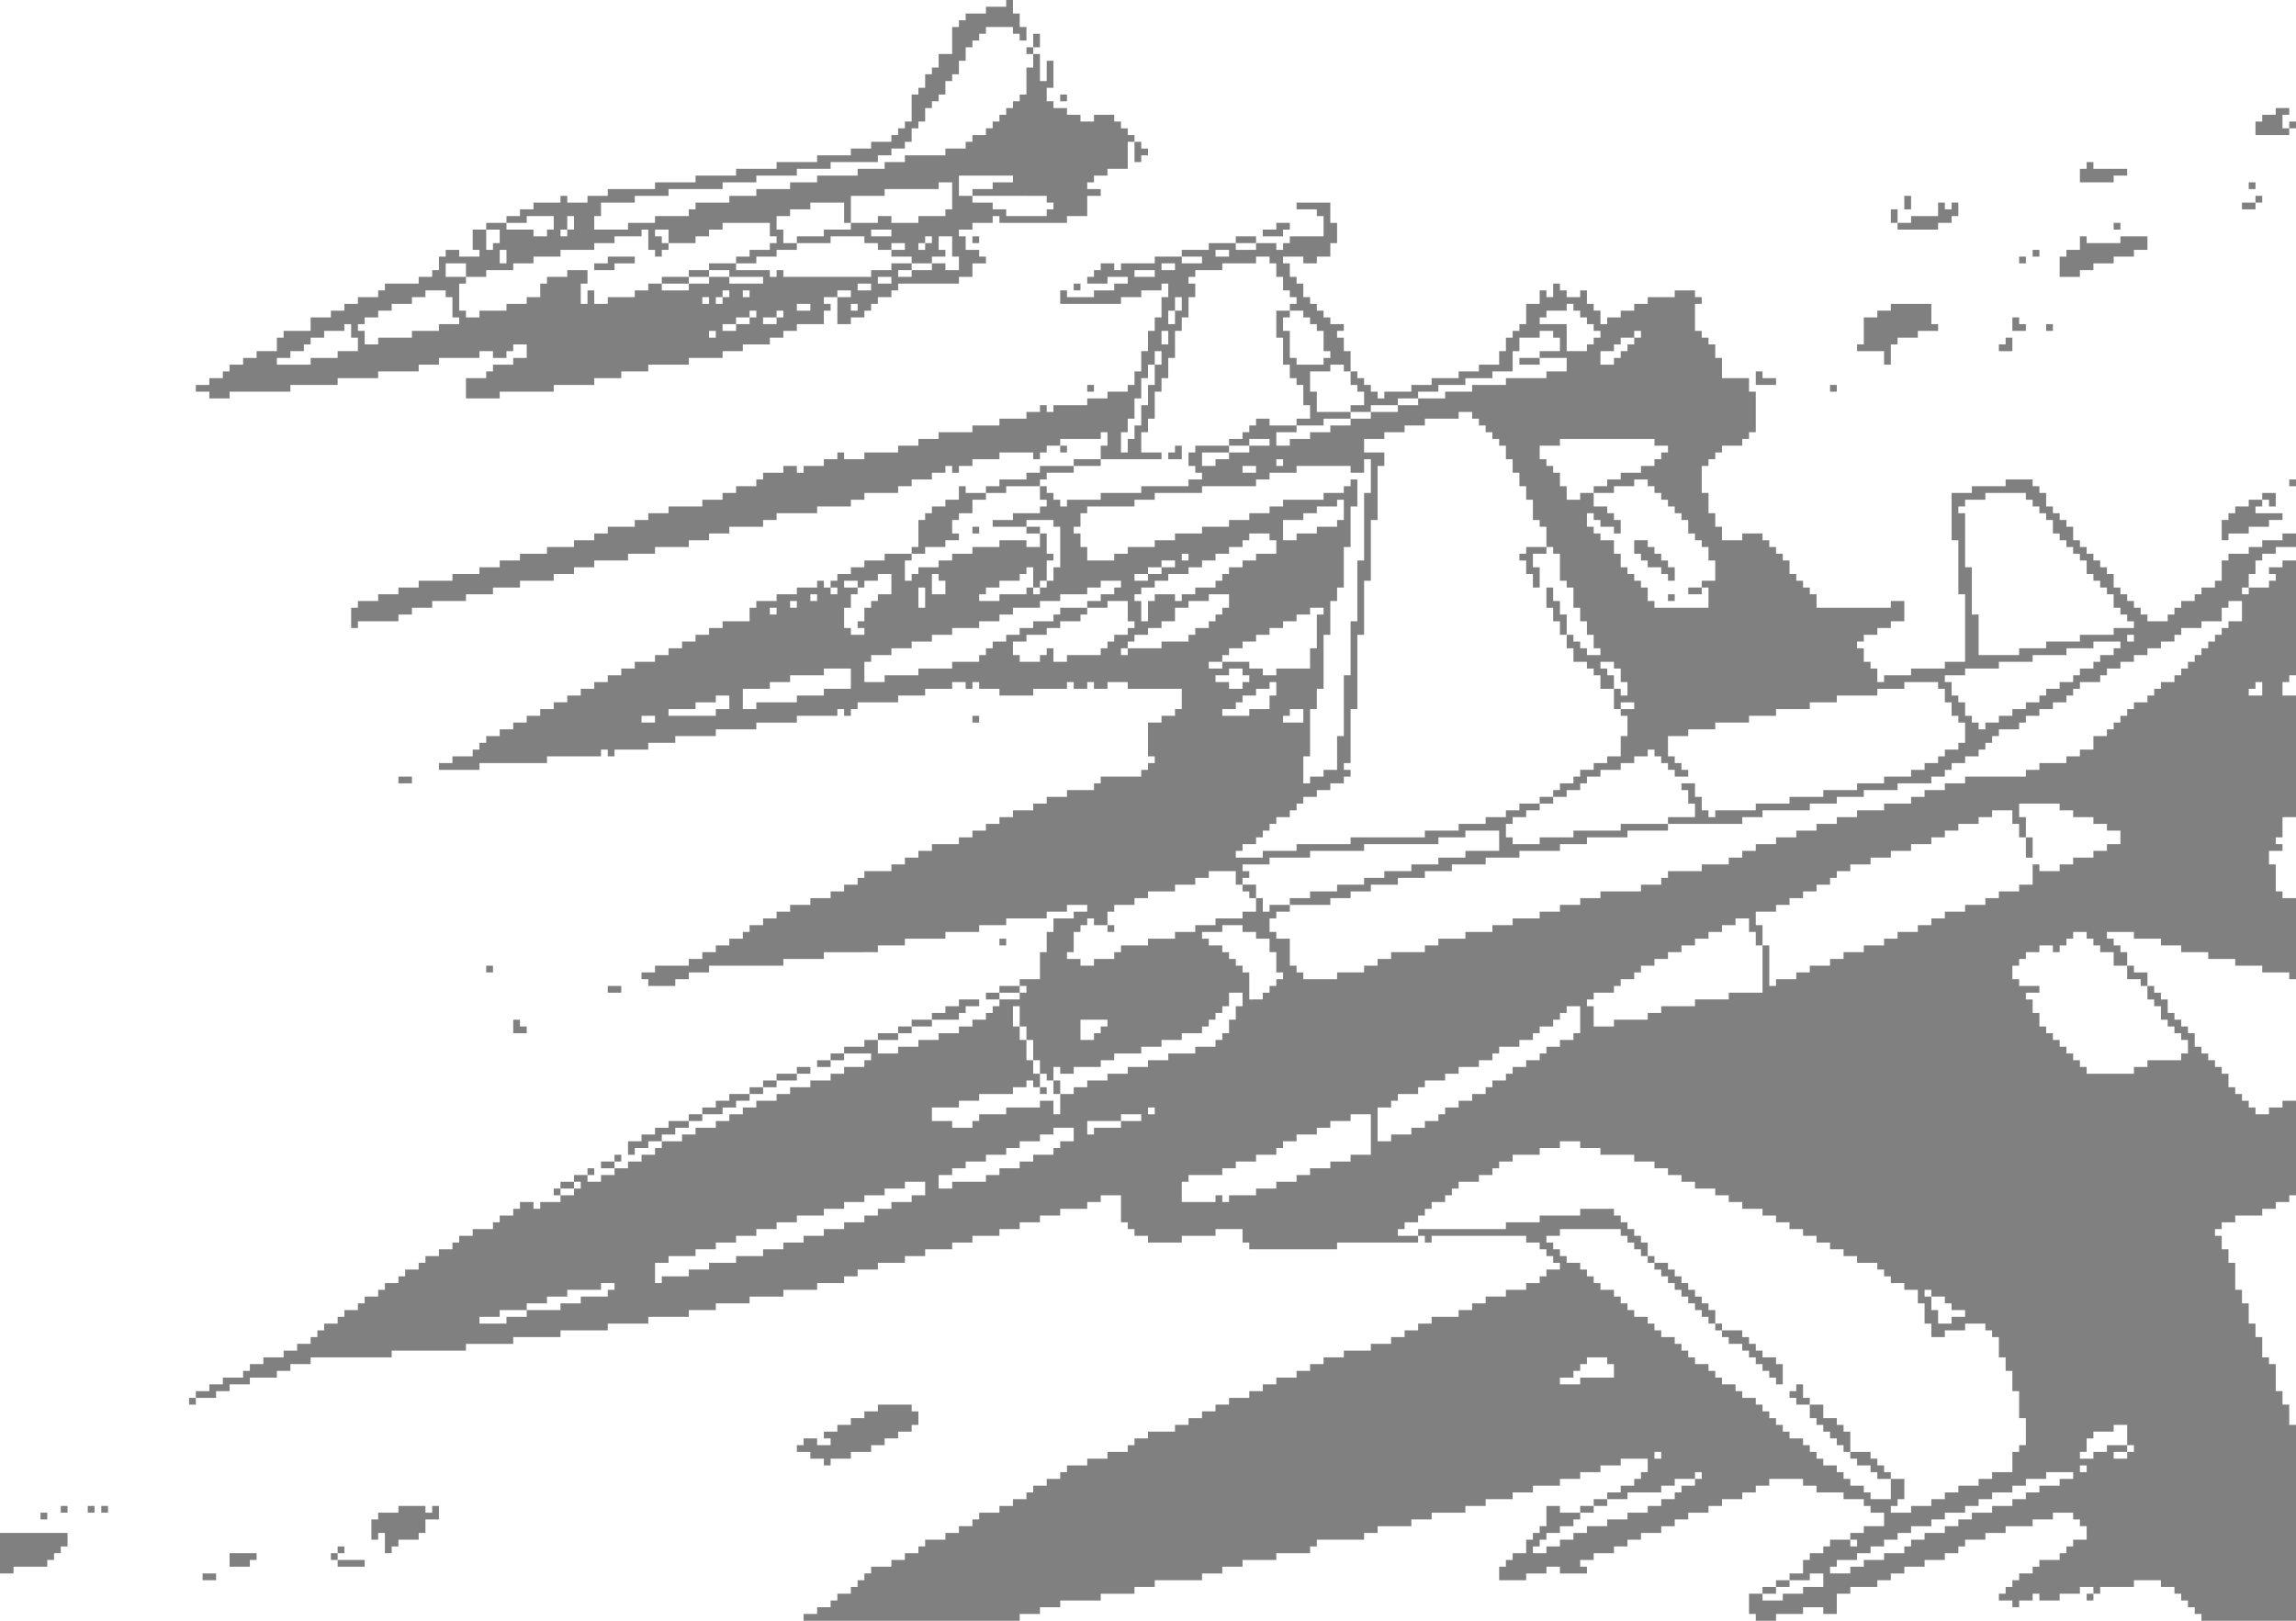<svg id="Layer_1" data-name="Layer 1" xmlns="http://www.w3.org/2000/svg" viewBox="0 0 1088 768"><defs><style>.cls-1{fill:gray;}</style></defs><title>Artboard 11</title><polygon class="cls-1" points="492.8 19.2 492.8 16 489.6 16 489.6 19.2 489.6 22.4 492.8 22.4 492.8 19.2"/><rect class="cls-1" x="486.4" y="22.4" width="3.2" height="3.2"/><rect class="cls-1" x="502.4" y="44.8" width="3.2" height="3.2"/><polygon class="cls-1" points="1081.6 57.6 1081.6 54.4 1084.8 54.4 1084.8 51.2 1081.6 51.2 1078.4 51.2 1078.4 54.4 1075.2 54.4 1072 54.4 1072 57.6 1068.8 57.6 1068.8 60.8 1068.8 64 1072 64 1075.2 64 1078.4 64 1081.6 64 1084.8 64 1084.8 60.8 1081.6 60.8 1081.6 57.6"/><rect class="cls-1" x="1084.8" y="57.6" width="3.2" height="3.2"/><polygon class="cls-1" points="537.6 73.6 537.6 76.8 540.8 76.8 540.8 73.6 544 73.6 544 70.4 540.8 70.4 540.8 67.2 537.6 67.2 537.6 70.4 537.6 73.6"/><polygon class="cls-1" points="992 86.4 995.2 86.4 998.4 86.4 1001.6 86.4 1001.6 83.2 1004.8 83.2 1008 83.2 1008 80 1004.8 80 1001.6 80 998.4 80 995.2 80 992 80 992 76.8 988.8 76.8 988.8 80 985.6 80 985.6 83.2 985.6 86.4 988.8 86.4 992 86.4"/><rect class="cls-1" x="1065.6" y="86.4" width="3.2" height="3.2"/><rect class="cls-1" x="1068.8" y="92.8" width="3.2" height="3.2"/><polygon class="cls-1" points="905.6 96 905.6 92.8 902.4 92.8 902.4 96 902.4 99.2 905.6 99.2 905.6 96"/><polygon class="cls-1" points="1068.8 99.2 1068.8 96 1065.6 96 1062.4 96 1062.4 99.2 1065.6 99.2 1068.8 99.2"/><polygon class="cls-1" points="899.2 102.4 899.2 99.2 896 99.2 896 102.4 896 105.6 899.2 105.6 899.2 102.4"/><polygon class="cls-1" points="902.4 108.8 905.6 108.8 908.8 108.8 912 108.8 915.2 108.8 918.4 108.8 918.4 105.6 921.6 105.6 924.8 105.6 924.8 102.4 928 102.4 928 99.2 928 96 924.8 96 924.8 99.2 921.6 99.2 921.6 96 918.4 96 918.4 99.2 918.4 102.4 915.2 102.4 912 102.4 908.8 102.4 905.6 102.4 905.6 105.6 902.4 105.6 899.2 105.6 899.2 108.8 902.4 108.8"/><rect class="cls-1" x="1001.6" y="105.6" width="3.2" height="3.2"/><polygon class="cls-1" points="604.8 112 608 112 608 108.8 611.2 108.8 611.2 105.6 608 105.6 604.8 105.6 604.8 108.8 601.6 108.8 598.4 108.8 598.4 112 601.6 112 604.8 112"/><rect class="cls-1" x="460.8" y="112" width="3.2" height="3.2"/><polygon class="cls-1" points="592 115.2 595.2 115.2 595.2 112 592 112 588.8 112 585.6 112 585.6 115.2 588.8 115.2 592 115.2"/><rect class="cls-1" x="963.2" y="118.4" width="3.2" height="3.2"/><rect class="cls-1" x="956.8" y="121.6" width="3.2" height="3.2"/><polygon class="cls-1" points="288 128 291.2 128 291.2 124.8 294.4 124.8 297.6 124.8 300.8 124.8 300.8 121.6 297.6 121.6 294.4 121.6 291.2 121.6 288 121.6 288 124.8 284.8 124.8 281.6 124.8 281.6 128 284.8 128 288 128"/><polygon class="cls-1" points="329.6 128 326.4 128 326.4 131.2 329.6 131.2 332.8 131.2 336 131.2 336 128 332.8 128 329.6 128"/><polygon class="cls-1" points="982.4 131.2 985.6 131.2 985.6 128 988.8 128 992 128 992 124.8 995.2 124.8 998.4 124.8 1001.6 124.8 1001.6 121.6 1004.8 121.6 1008 121.6 1011.2 121.6 1011.2 118.4 1014.4 118.4 1017.6 118.4 1017.6 115.2 1017.6 112 1014.4 112 1011.2 112 1008 112 1004.8 112 1004.8 115.2 1001.6 115.2 998.4 115.2 995.2 115.2 992 115.2 988.8 115.2 988.8 112 985.6 112 985.6 115.2 985.6 118.4 982.4 118.4 979.2 118.4 979.2 121.6 976 121.6 976 124.8 976 128 976 131.2 979.2 131.2 982.4 131.2"/><polygon class="cls-1" points="323.2 131.2 320 131.2 316.8 131.2 313.6 131.2 313.6 134.4 316.8 134.4 320 134.4 323.2 134.4 326.4 134.4 326.4 131.2 323.2 131.2"/><rect class="cls-1" x="508.8" y="134.4" width="3.2" height="3.2"/><polygon class="cls-1" points="960 156.8 960 153.6 956.8 153.6 956.8 150.4 953.6 150.4 953.6 153.6 953.6 156.8 956.8 156.8 960 156.8"/><rect class="cls-1" x="969.6" y="153.6" width="3.2" height="3.2"/><polygon class="cls-1" points="886.4 166.4 889.6 166.4 892.8 166.4 892.8 169.6 892.8 172.8 896 172.8 896 169.6 896 166.4 896 163.2 899.2 163.2 899.2 160 902.4 160 905.6 160 908.8 160 908.8 156.8 912 156.8 915.2 156.8 918.4 156.8 918.4 153.6 915.2 153.6 915.2 150.4 915.2 147.2 915.2 144 912 144 908.8 144 905.6 144 902.4 144 899.2 144 896 144 896 147.2 892.8 147.2 889.6 147.2 889.6 150.4 886.4 150.4 883.2 150.4 883.2 153.6 883.2 156.8 883.2 160 883.2 163.2 880 163.2 880 166.4 883.2 166.4 886.4 166.4"/><polygon class="cls-1" points="953.6 166.4 953.6 163.2 953.6 160 950.4 160 950.4 163.2 947.2 163.2 947.2 166.4 950.4 166.4 953.6 166.4"/><polygon class="cls-1" points="723.2 169.6 720 169.6 720 172.8 723.2 172.8 726.4 172.8 729.6 172.8 729.6 169.6 726.4 169.6 723.2 169.6"/><polygon class="cls-1" points="838.4 182.4 841.6 182.4 841.6 179.2 838.4 179.2 835.2 179.2 835.2 176 832 176 832 179.2 832 182.4 835.2 182.4 838.4 182.4"/><path class="cls-1" d="M99.2,185.6v3.2h9.6v-3.2h28.8v-3.2H160v-3.2h19.2V176h19.2v-3.2H208v-3.2h19.2v-3.2h6.4v3.2H240v-3.2h3.2v-3.2h6.4v6.4h-6.4v3.2h-9.6V176h-3.2v3.2h-9.6v9.6h16v-3.2h25.6v-3.2h19.2v-3.2h12.8V176h12.8v-3.2h19.2v-3.2h16v-3.2H352v-3.2h12.8V160h6.4v-3.2h6.4v-3.2h12.8v-6.4h3.2V144h-3.2v-3.2h6.4v-3.2h6.4v3.2h-6.4v12.8h6.4v-3.2h6.4v-3.2h3.2V144H416v-3.2h6.4v-3.2h3.2v-3.2h28.8v-3.2h6.4v-6.4h6.4v-3.2H464v-3.2h-6.4V112h-3.2v-3.2h6.4v-3.2h9.6v-3.2h3.2v3.2h32v-3.2h9.6V92.8h6.4V89.6h-6.4V86.4h3.2V83.2h6.4V80h9.6V67.2h3.2V64h-3.2V60.8h-3.2V57.6H528V54.4h-9.6v3.2H512V54.4h-6.4V51.2h-6.4V48H496V41.6h3.2V28.8H496v9.6h-3.2V25.6h-3.2V32h-3.2V44.8h-3.2V48H480v3.2h-3.2v3.2h-3.2v3.2h-3.2v3.2h-3.2V64h-6.4v3.2h-3.2v3.2H448v3.2H428.8v3.2h-9.6V80H406.4v3.2H387.2v3.2H374.4v3.2h-16v3.2H345.6V96h-16v3.2h-3.2v3.2h-16v3.2H297.6v3.2h-16v-6.4h3.2V96h16V92.8h16V89.6h25.6V86.4h16V83.2h19.2V80h16V76.8H416V73.6h6.4V70.4h6.4V67.2H432V60.8h3.2V57.6h3.2V51.2h3.2V48h3.2V44.8H448V38.4h3.2V35.2h3.2V28.8h3.2V22.4h3.2V19.2H464V16h3.2V12.8H480V16h3.2v3.2h3.2V12.8h-3.2V6.4H480V0h-3.2V3.2h-9.6V6.4h-9.6V9.6h-3.2v3.2h-3.2V25.6h-6.4V32h-3.2v3.2h-3.2v6.4h-3.2v3.2H432V57.6h-3.2v3.2h-3.2V64h-3.2v3.2h-9.6v3.2h-9.6v3.2h-16v3.2H368V80H348.8v3.2H329.6v3.2H310.4v3.2H288v3.2h-9.6V96h-9.6V92.8h-3.2V96H252.8v3.2h-6.4v3.2H240v3.2h9.6v-3.2h12.8v6.4h-3.2V112h-6.4v-3.2H240v-3.2h-9.6v3.2h6.4v6.4h-3.2v3.2h-3.2v-9.6H224v9.6h3.2v3.2h-9.6v-3.2h-6.4v3.2H208V128h-3.2v3.2h-6.4v3.2h-16v3.2h-3.2v3.2h-9.6V144h-6.4v3.2h-6.4v3.2h-9.6v6.4H134.4V160h-3.2v6.4h-9.6v3.2h-6.4v3.2h-6.4V176h-3.2v3.2H99.2v3.2H92.8v3.2h6.4ZM172.8,160v-3.2h-3.2v-3.2h3.2v-3.2h6.4v-3.2h6.4V144h9.6v-3.2h6.4v-3.2h9.6v3.2h3.2v9.6h3.2v3.2H208v3.2H195.2V160h-16v3.2h-6.4ZM384,147.2h-6.4V144H384Zm-16,6.4h-6.4v-3.2H368v-3.2h3.2v3.2H368Zm-35.2-12.8H336V144h-3.2ZM336,160v-3.2h3.2V160Zm9.6-3.2h-3.2v-3.2h6.4v-3.2h6.4v-3.2h3.2v3.2h-3.2v3.2h-6.4v3.2Zm9.6-16H352v-3.2h3.2Zm-9.6,0h-3.2V144h-3.2v-3.2h3.2v-3.2h3.2Zm60.8-6.4h6.4v3.2h-6.4Zm-3.2,12.8V144h3.2v3.2Zm16-12.8H416v-3.2h6.4v3.2Zm22.4-19.2h-3.2v3.2h-3.2v-3.2h3.2V112h3.2ZM416,112h-3.2v-3.2h9.6V112H416Zm76.8-9.6h-16V99.2h-6.4V96h-9.6V92.8h-6.4V83.2H480v3.2h-9.6v3.2h-9.6v3.2H496V96h3.2v3.2H496v3.2Zm-224,6.4v-6.4H272v6.4h-3.2V112h-3.2v-3.2ZM240,118.4v6.4h-3.2v-6.4Zm-28.8,6.4h9.6v6.4h9.6V128h12.8v-3.2h9.6v-3.2h12.8v-3.2h16v-3.2h9.6V112H304v-3.2h3.2v9.6h3.2v3.2h3.2v-3.2h3.2v-3.2h-3.2V112h-3.2v-3.2h6.4v6.4h12.8V112H336v-3.2h6.4v-3.2h22.4V112H368v3.2h-3.2v3.2h-9.6v3.2h-6.4v3.2h9.6v-3.2H368v-3.2h9.6v-3.2h-6.4v-6.4H368v-6.4h6.4V99.2H384V96h16v9.6h3.2V92.8h16V89.6h25.6V86.4h6.4V99.2H448v3.2H435.2v3.2H422.4v-3.2H416v3.2H403.2v3.2H390.4V112H377.6v3.2h16V112h16v3.2H416v3.2h6.4v-3.2h6.4v3.2h-6.4v3.2H432v3.2h9.6v-3.2H448v-3.2h-3.2V112h6.4v9.6h3.2V128H448v-3.2h-6.4V128H432v3.2h-6.4V128H432v-3.2h-9.6V128h-9.6v3.2H371.2V128H368v3.2h-3.2V128h-16v-3.2H336V128h9.6v3.2h16v3.2h-16v-3.2H336v3.2h-9.6v3.2H313.6v-3.2h-6.4v3.2h-6.4v3.2H288V144h-6.4v-6.4h-3.2V144h-3.2v-9.6h3.2V128h-9.6v3.2h-9.6v3.2H256v6.4h-6.4V144H240v3.2H227.2v3.2h-6.4v-3.2h-3.2V134.4h3.2v-3.2h-9.6v-6.4Zm-76.8,44.8h3.2v-3.2H144v-3.2h3.2V160h6.4v-3.2h9.6v-3.2h3.2V160h3.2v6.4H160v3.2H147.2v3.2h-16v-3.2Z"/><rect class="cls-1" x="515.2" y="182.4" width="3.2" height="3.2"/><rect class="cls-1" x="867.2" y="182.4" width="3.2" height="3.2"/><rect class="cls-1" x="502.4" y="211.2" width="3.2" height="3.2"/><path class="cls-1" d="M528,217.6h22.4v-3.2h-9.6v-9.6H544v-6.4h3.2V185.6h3.2v-6.4h3.2v-9.6h3.2V156.8H560v-6.4h3.2v-9.6h3.2v-6.4h-3.2v-3.2h3.2V128h12.8v-3.2h16v-3.2h6.4v3.2h3.2v6.4H608v6.4h3.2v3.2h3.2V144h-3.2v3.2h6.4v3.2h3.2v3.2H624v3.2h3.2v9.6h3.2v3.2h-3.2v3.2H614.4v-3.2h-3.2V156.8H608v-6.4h3.2v-3.2h-6.4V160H608v12.8h3.2v6.4h3.2v3.2h3.2V192h3.2v6.4h-6.4v3.2h12.8v-3.2H640v-3.2H624v-9.6h-3.2V176h9.6v-3.2h6.4V176H640v-9.6h-3.2V160h-3.2v-3.2h3.2v-3.2h-6.4v-3.2h-3.2v-3.2H624V144h-3.2v-3.2h-3.2v-6.4h-3.2v-3.2h-3.2v-6.4H608v-3.2h9.6v3.2H624v-3.2h6.4v-6.4h3.2v-9.6h-3.2V96h-16v3.2H624v3.2h3.2V112h-16v3.2H608v3.2h-3.2v-3.2h-9.6v3.2h-9.6v-3.2H572.8v3.2H560v3.2h9.6v3.2H560v-3.2H547.2v3.2h-16V128H528v-3.2h-6.4V128h-3.2v3.2h-3.2v3.2h9.6v-3.2h9.6v3.2H528v3.2h-9.6v3.2H505.6v-3.2h-3.2V144h28.8v-3.2h9.6v-3.2h9.6v-3.2h3.2v6.4h-3.2v9.6h-3.2v6.4H544v9.6h-3.2V176h-3.2v6.4h-3.2v3.2h-9.6v3.2h-9.6V192h-16v3.2H496V192h-3.2v3.2h-6.4v3.2H473.6v3.2H460.8v3.2h-16V208h-9.6v3.2h-9.6v3.2h-16v3.2H400v-3.2h-3.2v3.2h-6.4v3.2h-9.6V224h-3.2v-3.2h-6.4V224h-9.6v3.2h-3.2v3.2h-9.6v3.2h-6.4v3.2h-9.6V240h-16v3.2h-9.6v3.2h-6.4v3.2H288v3.2h-6.4V256H272v3.2H259.2v3.2H246.4v3.2h-9.6v3.2h-9.6V272H214.4v3.2h-16v3.2h-9.6v3.2h-9.6v3.2h-9.6V288h-3.2v9.6h3.2v-3.2h19.2v-3.2h6.4V288h9.6v-3.2h16v-3.2h12.8v-3.2h12.8v-3.2h16V272H272v-3.2h9.6v-3.2h16v-3.2h12.8v-3.2h16V256H336v-3.2h9.6v-3.2h16v-3.2H368v-3.2h19.2V240h16v-3.2h6.4v-3.2h16v-3.2H432v-3.2h9.6V224H448v-3.2h3.2V224h3.2v-3.2h6.4v-3.2h12.8v-3.2h16v3.2h3.2v-3.2H496v-3.2h6.4V208h19.2v-3.2h3.2v6.4h-3.2v6.4H528Zm51.2-99.2h3.2v3.2H576v-3.2Zm-25.6,6.4h3.2V128h-6.4v-3.2Zm-16,3.2h9.6v3.2h-9.6Zm16,19.2h3.2v-6.4H560v6.4h-3.2v6.4h-3.2v-6.4Zm0,9.6v6.4h-3.2v-6.4Zm-12.8,22.4H544v-6.4h3.2v-6.4h3.2v6.4h-3.2v9.6H544V192h-3.2v9.6h-3.2V208h-3.2v6.4h-3.2v-9.6h3.2v-6.4h3.2v-9.6h3.2v-9.6Z"/><polygon class="cls-1" points="560 217.6 560 214.4 560 211.2 556.8 211.2 556.8 214.4 553.6 214.4 553.6 217.6 556.8 217.6 560 217.6"/><polygon class="cls-1" points="515.2 220.8 518.4 220.8 521.6 220.8 521.6 217.6 518.4 217.6 515.2 217.6 512 217.6 508.8 217.6 508.8 220.8 512 220.8 515.2 220.8"/><rect class="cls-1" x="1084.8" y="227.2" width="3.2" height="3.2"/><polygon class="cls-1" points="473.6 233.6 476.8 233.6 476.8 230.4 480 230.4 483.2 230.4 486.4 230.4 489.6 230.4 492.8 230.4 492.8 227.2 496 227.2 496 224 499.2 224 502.4 224 505.6 224 508.8 224 508.8 220.8 505.6 220.8 502.4 220.8 499.2 220.8 496 220.8 492.8 220.8 492.8 224 489.6 224 486.4 224 486.4 227.2 483.2 227.2 480 227.2 476.8 227.2 473.6 227.2 473.6 230.4 470.4 230.4 467.2 230.4 467.2 233.6 470.4 233.6 473.6 233.6"/><polygon class="cls-1" points="1075.2 240 1078.4 240 1078.4 236.8 1078.4 233.6 1075.2 233.6 1072 233.6 1072 236.8 1075.2 236.8 1075.2 240"/><rect class="cls-1" x="460.8" y="249.6" width="3.2" height="3.2"/><polygon class="cls-1" points="489.6 252.8 492.8 252.8 492.8 249.6 489.6 249.6 486.4 249.6 486.4 252.8 489.6 252.8"/><polygon class="cls-1" points="1056 252.8 1059.2 252.8 1062.4 252.8 1065.6 252.8 1065.6 249.6 1068.8 249.6 1072 249.6 1075.2 249.6 1075.2 246.4 1078.4 246.4 1081.6 246.4 1081.6 243.2 1078.4 243.2 1075.2 243.2 1072 243.2 1068.8 243.2 1068.8 240 1072 240 1072 236.8 1068.8 236.8 1065.6 236.8 1065.6 240 1062.4 240 1059.2 240 1059.2 243.2 1056 243.2 1056 246.4 1052.8 246.4 1052.8 249.6 1052.8 252.8 1052.8 256 1056 256 1056 252.8"/><path class="cls-1" d="M1081.6,252.8V256H1072v3.2h-6.4v3.2H1056v3.2h-3.2v9.6h-3.2v3.2h-6.4v3.2H1040v3.2h-6.4V288h-3.2v3.2h-3.2v3.2h-9.6v-3.2h-3.2V288h-3.2v-3.2H1008v-3.2h-3.2v-3.2h-3.2V272h-3.2v-3.2h-3.2v-3.2H992v-3.2h-3.2v-3.2h-3.2V256h-3.2v-6.4h-3.2v-3.2H976v-3.2h-3.2V240h-3.2v-6.4h-3.2v-3.2h-3.2v-3.2H950.4v3.2h-16v3.2h-9.6V256H928v25.6h3.2v32h-9.6v3.2h-16V320H892.8v3.2h-3.2v-6.4h-3.2v-3.2h-3.2v-6.4H880V304h3.2v-3.2h6.4v-3.2H896v-3.2h6.4v-9.6H896V288H860.8v-6.4h-3.2v-3.2h-3.2v-3.2h-3.2V272H848v-6.4h-3.2v-3.2h-3.2v-3.2h-3.2V256h-3.2v-3.2h-9.6V256H816v-6.4h-3.2v-6.4h-3.2v-9.6h-3.2V220.8h3.2v-3.2h3.2v-3.2H816v-3.2h9.6V208h3.2v-3.2H832V185.6h-3.2v-6.4H816v-9.6h-3.2v-6.4h-3.2V160h-3.2v-3.2h-3.2V144h3.2v-3.2h-3.2v-3.2h-9.6v3.2H780.8V144h-6.4v3.2H768v3.2h-6.4v3.2h-3.2v-6.4h-3.2V144H752v-6.4h-3.2v3.2h-6.4v-3.2h-3.2v-3.2H736v6.4h-3.2v-3.2h-3.2V144h-6.4v9.6H720v3.2h-3.2V160h-3.2v6.4h-3.2v6.4h-9.6V176h-9.6v3.2H678.4v3.2h-9.6v3.2H656v3.2h-3.2v-3.2h-3.2v-3.2h-3.2v-3.2h-3.2V176H640v6.4h3.2v3.2h3.2V192H640v3.2h9.6V192h12.8v-3.2H672v-3.2h9.6v-3.2h12.8v-3.2h12.8V176h9.6v-9.6H720V160h9.6v-3.2H736V160h3.2v6.4h-9.6v3.2h12.8V176h-9.6v3.2H713.6v3.2h-16v3.2H684.8v3.2H672V192h-9.6v3.2H649.6v3.2H640v3.2h-9.6v3.2h-9.6V208h-9.6v3.2h-6.4v-6.4h9.6v-3.2H601.6v-3.2h-6.4v3.2H592v3.2h-3.2V208h-6.4v3.2H592V208h9.6v3.2H592v3.2h-9.6v3.2H576v3.2h-6.4v-6.4h12.8v-3.2h-16v3.2h-3.2v6.4h3.2V224h3.2v3.2h-6.4v3.2H540.8v3.2H521.6v3.2h-16V240h-3.2v-3.2h-3.2v-3.2H496v-3.2h-3.2v6.4H496V240h-3.2v3.2H480v3.2h-9.6v3.2h16v-3.2h12.8v3.2h3.2v19.2h-3.2v6.4H496v3.2h-3.2v3.2h-3.2v-3.2h-3.2v3.2H473.6v3.2H464v-3.2h3.2v-3.2h6.4v-3.2h9.6V272h3.2v-3.2h3.2v9.6h3.2v-3.2H496v-9.6h3.2v-3.2H496v-9.6h-3.2v6.4h-6.4V256H473.6v3.2H460.8v3.2h-9.6v3.2h-6.4v3.2h-9.6V272H432v3.2h-3.2v-9.6H432v-3.2H419.2v3.2h-9.6v3.2h-6.4V272h-6.4v3.2h-3.2v3.2h3.2v3.2h-3.2v-3.2h-3.2v-3.2h-3.2v3.2h-9.6v3.2H368v3.2h-9.6V288h-3.2v6.4H342.4v3.2H336v3.2h-6.4V304h-6.4v3.2h-6.4v3.2h-6.4v3.2h-9.6v3.2h-6.4V320H288v3.2h-6.4v3.2h-6.4v3.2h-6.4v3.2h-6.4V336H256v3.2h-6.4v3.2h-6.4v3.2h-6.4v3.2h-6.4V352h-3.2v3.2H224v3.2h-9.6v3.2H208v3.2h19.2v-3.2h32v-3.2h25.6v-3.2H288v3.2h3.2v-3.2h16V352H320v-3.2h19.2v-3.2h19.2v-3.2h19.2v-3.2h19.2V336H400v3.2h3.2V336h3.2v-3.2h19.2v-3.2h12.8v-3.2h12.8v-3.2h6.4v3.2h3.2v-3.2H464v3.2h9.6v3.2h16v-3.2h16v-3.2h3.2v3.2h6.4v-3.2h3.2v3.2h6.4v-3.2h9.6v3.2H560V336h-3.2v3.2h-6.4v3.2H544v16h3.2v3.2H544v3.2h-3.2V368H521.6v3.2h-3.2v3.2H505.6v3.2H496v3.2h-6.4V384H480v3.2h-6.4v3.2h-6.4v3.2h-6.4v3.2h-6.4V400H441.6v3.2h-6.4v3.2h-6.4v3.2h-6.4v3.2H409.6V416h-3.2v3.2H400v3.2h-6.4v3.2H384v3.2h-9.6V432H368v3.2h-6.4v3.2h-6.4v3.2H352v3.2h-6.4V448h-6.4v3.2h-6.4v3.2h-6.4v3.2h-16v3.2H304V464h3.2v3.2H320V464h6.4v-3.2H336v-3.2h35.2v-3.2h19.2v-3.2H416V448h12.8v-3.2H448v-3.2h16v-3.2h12.8v-3.2H496V432h9.6v-3.2h9.6V432h-6.4v3.2h-9.6v6.4H496v9.6h-3.2V464h-9.6v3.2h3.2v3.2h-3.2v3.2h-9.6v3.2h-3.2V480h-3.2v3.2h-6.4v3.2h-6.4v3.2h-9.6v3.2h-9.6V496h-9.6v3.2H416v-6.4h-6.4V496H400v3.2h12.8v3.2h-3.2v3.2H400v3.2h-6.4V512H384v3.2h-9.6v3.2H368v3.2h-9.6v3.2H352V528h-6.4v3.2h-6.4v3.2h-9.6v3.2h-6.4v3.2h-9.6V544h-3.2v3.2H304v3.2h-6.4v3.2h-6.4v3.2h-6.4V560h-6.4v-3.2H272V560h3.2v3.2H272v3.2h-6.4v3.2H256v3.2h-3.2v-3.2h-6.4v3.2h-3.2V576h-6.4v3.2h-3.2v3.2H224v3.2h-6.4v3.2h-3.2V592H208v3.2h-6.4v3.2h-3.2v3.2H192v3.2h-3.2V608h-6.4v3.2h-3.2v3.2h-6.4v3.2h-3.2v3.2h-6.4V624H160v3.2h-6.4v3.2h-3.2v3.2h-3.2v3.2h-6.4V640h-6.4v3.2h-9.6v3.2h-6.4v3.2h-3.2v3.2h-9.6V656H99.2v3.2H92.8v3.2h9.6v-3.2h6.4V656h9.6v-3.2h12.8v-3.2h6.4v-3.2h9.6v-3.2h38.4V640h35.2v-3.2h22.4v-3.2h22.4v-3.2H288v-3.2h19.2V624h19.2v-3.2h12.8v-3.2h16v-3.2h16v-3.2h16V608H400v-3.2h6.4v-3.2H416v-3.2h12.8v-3.2h9.6V592h12.8v-3.2h9.6v-3.2h12.8v-3.2h9.6v-3.2h9.6V576h9.6v-3.2h12.8v-3.2h6.4v-3.2h9.6v12.8h3.2v3.2h3.2v3.2H544v3.2h16v-3.2h16v-3.2h12.8v6.4H592V592h41.6v-3.2H672v-3.2h-9.6v-3.2h3.2v-3.2H672V576h3.2v-3.2h3.2v-3.2h6.4v-3.2H688v-3.2h3.2V560h9.6v-3.2h6.4v-3.2h3.2v-3.2h6.4v-3.2h12.8V544h9.6v-3.2h9.6V544h9.6v3.2h16v3.2H784v3.2h6.4v3.2h6.4V560h6.4v3.2h9.6v3.2h6.4v3.2h6.4v3.2h9.6V576h6.4v3.2H848v3.2h6.4v3.2h6.4v3.2h6.4V592h6.4v3.2H880v3.2h9.6v3.2h3.2v3.2H896V608h6.4v3.2h6.4v6.4H912v9.6h3.2v6.4h6.4v-3.2h9.6v-3.2h9.6v3.2H944v3.2h3.2v9.6h3.2v6.4h3.2v9.6h3.2V672H960v12.8h-3.2V688h-3.2v9.6H944v3.2h-6.4V704H928v3.2h-6.4v3.2h-6.4v3.2h-9.6v3.2H896v-3.2h3.2v-3.2h3.2v-9.6H896v9.6h-9.6v-3.2h-3.2V704h-6.4v-3.2h-3.2v-3.2h-3.2v-3.2H864v-3.2h-3.2V688h-3.2v-3.2h-3.2v-3.2H848v-3.2h-3.2v-3.2h-3.2V672h-3.2v-3.2h-3.2v-3.2H832v-3.2h-6.4v-3.2h-3.2V656H816v-3.2h-3.2v-3.2h-3.2v-3.2h-6.4v-3.2H800V640h-3.2v-3.2h-3.2v-3.2h-6.4v-3.2H784v-3.2h-3.2V624h-6.4v-3.2h-3.2v-3.2H768v-3.2h-3.2v-3.2h-6.4V608h-3.2v-3.2H752v-3.2h-3.2v-3.2h-6.4v-3.2h-3.2V592H736v-3.2h-3.2v-3.2h6.4v-3.2H768v3.2h3.2v3.2h3.2V592h3.2v3.2h3.2v-6.4h-3.2v-3.2h-3.2v-3.2h-3.2v-3.2H768V576h-3.2v-3.2h-16V576H729.6v3.2h-16v3.2H672v3.2h3.2v3.2h3.2v-3.2h44.8v3.2h6.4V592h3.2v3.2H736v3.2h3.2v3.2h-6.4v3.2h-3.2V608h-6.4v3.2h-9.6v3.2H704v3.2h-6.4v3.2h-6.4V624H678.4v3.2H672v3.2h-6.4v3.2h-6.4v3.2h-9.6V640H636.8v3.2h-9.6v3.2h-6.4v3.2h-6.4v3.2h-9.6V656h-6.4v3.2H592v3.2h-9.6v3.2H576v3.2h-6.4V672h-6.4v3.2h-6.4v3.2H544v3.2h-6.4v3.2h-3.2V688h-9.6v3.2h-9.6v3.2h-9.6v3.2h-3.2v3.2H496V704h-6.4v3.2h-3.2v3.2H480v3.2h-6.4v3.2H464V720h-3.2v3.2h-6.4v3.2H448v3.2h-9.6v3.2h-3.2V736h-6.4v3.2h-6.4v3.2h-9.6v3.2h-3.2v3.2h-3.2V752h-3.2v3.2h-6.4v3.2h-3.2v3.2h-6.4v3.2h-6.4V768H483.2v-3.2h9.6v-3.2h9.6v-3.2h19.2v-3.2h16V752h9.6v-3.2h22.4v-3.2h9.6v-3.2h9.6v-3.2h16V736h16v-3.2H624v-3.2h22.4v-3.2h6.4v-3.2h16V720h9.6v-3.2h16v-3.2H704v-3.2h12.8v-3.2h9.6V704h12.8v-3.2h9.6v-3.2h9.6v-3.2H768v-3.2h12.8v6.4h-3.2v3.2h-3.2V704H768v3.2h-6.4v3.2h9.6v-3.2h16V704h6.4v-3.2h9.6v-3.2h3.2v3.2h-3.2V704h-6.4v3.2h-3.2v3.2h-6.4v3.2h-6.4v3.2h-9.6V720h-9.6v3.2H752v3.2h-6.4v3.2h-6.4v3.2h-6.4V736h-6.4v-3.2h3.2v-3.2h3.2v-3.2h6.4v-3.2h6.4V720h3.2v-3.2h-9.6v-3.2h-6.4v9.6h-3.2v3.2h-3.2v3.2h-3.2V736h-6.4v3.2h-3.2v3.2h-3.2v6.4h12.8v-3.2h9.6v-3.2h6.4v3.2H752v-3.2h-3.2v-3.2h6.4V736h9.6v-3.2h6.4v-3.2h6.4v-3.2h9.6v-3.2h6.4V720H800v-3.2h9.6v-3.2H816v-3.2h9.6v-3.2H832V704h6.4v-3.2h16V704h6.4v3.2h12.8v3.2h9.6v3.2h3.2v3.2h6.4v6.4h-9.6v3.2h-6.4v3.2H880v3.2h-3.2v-3.2h-9.6v3.2H864V736h-6.4v3.2h-3.2v6.4H848v3.2h9.6v-3.2H864V752h-9.6v3.2h-9.6v3.2h-9.6v-3.2h-6.4v9.6H832V768h9.6v-3.2h12.8v-3.2H864v3.2h6.4v-9.6h6.4V752h12.8v-3.2H896v-3.2h6.4v-3.2H912v-3.2h9.6V736H928v-3.2h3.2v-3.2h9.6v-3.2h9.6v-3.2h12.8V720h9.6v-3.2h9.6V720h3.2v3.2h3.2v6.4h-6.4v3.2h-3.2V736H976v3.2h-9.6v3.2h-3.2v3.2h-6.4v3.2h-3.2V752h-3.2v3.2h-3.2v3.2h6.4v3.2h3.2v-3.2h6.4v-3.2h3.2v3.2H976v-3.2h9.6V752H992v3.2h3.2V752h16v-3.2H1024V752h6.4v3.2h3.2v3.2h3.2v3.2h3.2v3.2h3.2V768H1088V675.2h-3.2v-9.6h-3.2v-6.4h-3.2V646.4h-3.2v-3.2H1072v-9.6h-3.2v-6.4h-3.2v-9.6h-3.2v-6.4h-3.2V598.4H1056V592h-3.2v-6.4h-3.2v-3.2h3.2v-3.2h6.4V576H1072v-3.2h6.4v-3.2h6.4v-3.2h3.2V521.6h-6.4v3.2h-6.4V528h-6.4v-3.2h-3.2v-3.2h-3.2v-3.2h-3.2v-3.2H1056v-6.4h-3.2v-3.2h-3.2v-3.2h-3.2v-3.2h-3.2V496H1040v-6.4h-3.2v-3.2h-3.2v-3.2h-3.2V480h-3.2v-6.4H1024v-3.2h-3.2v-3.2h-3.2v6.4h3.2v3.2h3.2v6.4h3.2v3.2h3.2v3.2h3.2v3.2h3.2v6.4h-3.2v3.2h-16v3.2h-6.4v3.2H988.8v-3.2h-3.2v-3.2h-3.2v-3.2h-3.2V496H976v-3.2h-3.2v-3.2h-3.2v-3.2h-3.2V480h-3.2v-6.4H960v-3.2h6.4v-3.2h-9.6V464h-3.2v-6.4h3.2v-3.2H960v-3.2h6.4V448h6.4v3.2H976V448h3.2v-3.2h3.2v-3.2h6.4v3.2H992V448h3.2v3.2h6.4v6.4h6.4v-6.4h-3.2V448h-3.2v-3.2h-3.2v-3.2h12.8v3.2H1024V448h9.6v3.2h12.8v3.2h12.8v3.2H1072v3.2h12.8V464h3.2V425.6h-6.4v-3.2h-3.2V409.6h-3.2v-6.4h6.4V400h-3.2v-3.2h3.2v-9.6h6.4V329.6h-6.4v-6.4h3.2V320h3.2V265.6h-6.4v3.2h-6.4V272h3.2v3.2h-3.2v3.2h-9.6v3.2h-3.2v-3.2h3.2V272h3.2v-6.4h3.2v-3.2h6.4v-3.2h9.6v-6.4h-6.4ZM755.2,643.2h6.4v3.2h3.2v6.4h-16V656h-9.6v-3.2h6.4v-3.2h3.2v-3.2H752v-3.2ZM784,688h3.2v3.2H784Zm224-387.2h3.2V304H1008ZM934.4,288V268.8h-3.2V243.2H928V240h3.2v-3.2h9.6v-3.2H960v3.2h3.2V240h3.2v3.2h3.2v3.2h3.2v6.4H976V256h3.2v3.2h3.2v3.2h3.2v3.2h3.2V272H992v3.2h3.2v3.2h3.2v3.2h3.2V288h3.2v3.2h3.2v3.2h3.2v3.2h-9.6v3.2h-16V304h-16v3.2H956.8v3.2H937.6V291.2h-3.2Zm-9.6,32h6.4v-3.2h16v-3.2h16v-3.2h16v-3.2H992V304h12.8v3.2h-3.2v3.2h-6.4v3.2H992v3.2h-6.4V320h-3.2v3.2H976v3.2h-6.4v3.2h-3.2v3.2H960V336h-6.4v3.2h-6.4v3.2h-6.4v3.2h-3.2v-3.2h-3.2v-3.2h-3.2v-6.4H928v-3.2h-3.2v-6.4h-3.2V320ZM809.6,259.2v6.4h3.2v9.6h-6.4v3.2h3.2V288H784v-3.2h-3.2v-6.4h-3.2v-3.2h-3.2V272h-3.2v-3.2H768v-6.4h-3.2V256h-6.4v-3.2h-3.2v-3.2H752v-6.4h3.2v3.2h3.2v3.2h6.4v3.2H768v-6.4h-3.2v-3.2h-3.2V240h-6.4v-6.4h-6.4v3.2h-6.4v-6.4h-3.2V224H736v-3.2h-3.2v-3.2h-3.2v-6.4h9.6V208H784v3.2h6.4v3.2h-3.2v3.2H784v3.2h-6.4V224H768v3.2h-6.4v3.2h-6.4v3.2h9.6v-3.2h9.6v-3.2h6.4v3.2H784v3.2h3.2v3.2h3.2V240h3.2v3.2h3.2v3.2H800v6.4h3.2V256h3.2v3.2Zm-48-92.8h3.2v-3.2H768V160h6.4v-3.2h3.2V160h-3.2v3.2h-3.2v3.2H768v3.2h-3.2v3.2h-6.4v-6.4Zm-19.2-3.2v-9.6H729.6v-3.2h3.2v-3.2h9.6V144h3.2v3.2h3.2v3.2H752v3.2h3.2v3.2h3.2V160h-3.2v3.2H752v3.2h-9.6ZM588.8,224v-3.2h6.4V224h-6.4Zm16-6.4H608v3.2h-3.2ZM518.4,240h19.2v-3.2h9.6v-3.2h22.4v-3.2h25.6v-3.2h6.4V224h12.8v-3.2H640V224h6.4v-6.4h3.2v16h-3.2v32h-3.2v28.8H640V320h-3.2v28.8h-3.2v16h-6.4V368h-6.4v3.2h-3.2V358.4h3.2V336H624v-9.6h3.2V300.8h3.2v-16h3.2v-6.4h3.2V259.2H640V240h3.2V227.2H640v3.2h-3.2v3.2h-9.6v3.2H608V240h-6.4v3.2H592v3.2h-9.6v3.2H569.6v3.2H556.8V256h-9.6v3.2H534.4v3.2H528v3.2H515.2v-6.4H512v-6.4h-3.2v-3.2H512v-6.4h3.2V240Zm16,67.2V304h3.2v-3.2H544v-3.2h6.4v-3.2h6.4V288h6.4v-3.2h9.6v-3.2h9.6V288h-3.2v3.2H576v3.2h-3.2v3.2h-6.4v3.2h-3.2V304H550.4v3.2h-16v3.2h-3.2v-3.2ZM633.6,240v-3.2h3.2v9.6h-3.2v3.2H624v3.2h-9.6V256H608v-9.6h9.6v-3.2H624V240h9.6Zm-6.4,51.2H624v16h-3.2v9.6h-16V320h-6.4v-3.2H592v-3.2H579.2v3.2h-6.4v-3.2h6.4v-3.2h3.2v-3.2h6.4V304h6.4v-3.2h6.4v-3.2H608v-3.2h6.4v-3.2h6.4V288h6.4Zm-9.6,48v3.2H608v-3.2h3.2V336h6.4Zm-35.2-22.4h6.4V320H592v3.2h-3.2v3.2h-6.4v-3.2H576V320h6.4Zm22.4,9.6v3.2h-3.2V336H592v3.2H579.2V336h6.4v-3.2h3.2v-3.2h6.4v-3.2h6.4v-3.2h3.2ZM550.4,272H544v3.2h-6.4V272H544v-3.2h6.4v-3.2h6.4v3.2h-6.4Zm9.6-9.6h3.2v3.2H560Zm-19.2,28.8v-6.4h-3.2v-3.2h3.2v-3.2h6.4v-3.2h6.4V272h9.6v-3.2h6.4v-3.2H576v-3.2h6.4v-3.2h6.4V256H592v-3.2h9.6V256h3.2v6.4h-9.6v3.2h-6.4v3.2h-6.4V272h-3.2v3.2H576v3.2h-9.6v3.2H560v3.2h-3.2v-3.2h-9.6v3.2H544v9.6h-3.2ZM496,284.8h6.4v-3.2h12.8v-3.2h6.4v-3.2h9.6v3.2H528v3.2h-6.4v3.2h-6.4V288h9.6v-3.2h9.6v9.6h3.2v3.2h-3.2v3.2H528V304h-3.2v3.2h-3.2v3.2h-16v3.2h-6.4v-6.4H496v3.2h-3.2v3.2h-9.6v-3.2H480V304h6.4v-3.2H496v-3.2h6.4v-3.2H512v-3.2h3.2V288H502.4v3.2h-3.2v3.2h-9.6v3.2h-6.4v3.2h-6.4V304h-6.4v3.2h-3.2v3.2H464v3.2H451.2v3.2h-16V320h-16v3.2h-9.6v-9.6h3.2v-3.2h9.6v-3.2H432V304h9.6v-3.2h9.6v-3.2H464v-3.2h9.6v-3.2H480V288h12.8v-3.2Zm-96,41.6h-9.6v3.2H377.6v3.2H358.4V336H352v-9.6h12.8v-3.2h9.6V320h16v-3.2h12.8v9.6Zm35.2-48h3.2V288h-3.2v-9.6ZM304,339.2h6.4v3.2H304Zm28.8,0h-16V336h12.8v-3.2h9.6v-3.2h6.4V336h-6.4v3.2h-6.4Zm112-67.2v3.2H448v6.4h-6.4V272ZM400,275.2h6.4v3.2h3.2v-3.2H416V272h6.4v9.6H416v3.2h-3.2V288h-3.2v6.4h-3.2v3.2h3.2v3.2h-6.4v-3.2H400V288h3.2v-6.4h3.2v-3.2H400Zm-12.8,6.4v3.2H384v-3.2Zm-9.6,3.2V288h-3.2v-3.2ZM368,288v3.2h-3.2V288ZM569.6,441.6h9.6v-3.2h9.6v3.2h6.4v3.2h6.4v6.4h3.2v9.6H608V464h-3.2v3.2h-3.2v3.2h-3.2v3.2H592V460.8h-3.2v-3.2h-3.2v-3.2h-3.2v-3.2h-3.2V448h-6.4v-3.2h-3.2ZM1072,326.4v3.2h-6.4v-3.2h3.2v-3.2h3.2Zm-496,240v3.2H560V560h3.2v-3.2h16v-3.2h6.4v-3.2h9.6v-3.2h9.6V544H608v-3.2h6.4v-3.2H624v-3.2h6.4v-3.2H640V528h9.6v19.2H640v3.2h-9.6v3.2h-9.6v3.2h-6.4V560h-9.6v3.2h-9.6v3.2H582.4v3.2h-3.2v-3.2ZM947.2,384h6.4v6.4h3.2v6.4H960v-9.6h-3.2v-6.4H976V384h6.4v3.2H992v3.2h6.4v3.2h6.4V400h-6.4v3.2H992v3.2h-9.6v3.2H976v3.2h-9.6v-3.2h-3.2v9.6h-6.4v3.2h-9.6v3.2h-6.4v3.2h-9.6V432h-9.6v3.2h-6.4v3.2h-6.4v3.2h-9.6v3.2h-6.4V448h-9.6v3.2h-9.6v3.2h-6.4v3.2h-9.6v3.2h-6.4V464h-9.6v3.2h-3.2V448h-3.2v22.4h-16v3.2h-16v3.2h-16V480h-6.4v3.2h-16v3.2h-9.6v-9.6H752v-3.2h3.2v-3.2h9.6v-3.2H768V464h6.4v-3.2h3.2v-3.2H784v-3.2h6.4v-3.2h6.4V448h6.4v-3.2h6.4v-3.2H816v-3.2h6.4v-3.2h6.4v6.4H832V448h3.2v-9.6H832V432h9.6v-3.2H848v-3.2h6.4v-3.2h6.4v-3.2h6.4V416h3.2v-3.2h6.4v-3.2h9.6v-3.2H896v-3.2h9.6V400h9.6v-3.2h6.4v-3.2H928v-3.2h9.6v-3.2H944V384ZM652.8,537.6V524.8h6.4v-3.2h3.2v-3.2H672v-3.2h3.2V512h9.6v-3.2h6.4v-3.2h9.6v-3.2h6.4v-3.2h3.2V496H720v-3.2h6.4v-3.2h3.2v-3.2H736v-3.2h3.2V480h3.2v-3.2h6.4v12.8h-3.2v3.2h-6.4V496h-6.4v3.2h-3.2v3.2h-6.4v3.2h-6.4v3.2h-3.2V512h-6.4v3.2H704v3.2h-6.4v3.2h-6.4v3.2h-6.4V528h-3.2v3.2h-6.4v3.2h-6.4v3.2h-9.6v3.2h-6.4Zm-137.6-3.2v-3.2h16V528h9.6v3.2h-9.6v3.2H518.4v3.2h-3.2Zm28.8-9.6h3.2V528H544ZM355.2,595.2h-6.4v3.2H336v3.2h-9.6v3.2H313.6V608h-3.2v-9.6h6.4v-3.2h12.8V592h9.6v-3.2h9.6v-3.2h9.6v-3.2H368v-3.2h9.6V576h12.8v-3.2H400v-3.2h9.6v-3.2h9.6v-3.2h9.6V560h9.6v6.4H432v3.2h-9.6v3.2H416V576h-6.4v3.2H400v3.2h-9.6v3.2h-9.6v3.2h-9.6V592h-9.6v3.2h-6.4Zm153.6-57.6v3.2h-6.4V544h-3.2v3.2h-9.6v3.2h-6.4v3.2h-9.6v3.2h-6.4V560h-16v3.2h-6.4v-6.4h6.4v-3.2h6.4v-3.2h9.6v-3.2h9.6V544h6.4v-3.2h9.6v-3.2h6.4v-3.2h9.6ZM985.6,688h3.2v-6.4H992v-3.2h9.6v-3.2h6.4v9.6h3.2V688H1008v3.2h-6.4V688h6.4v-3.2h-9.6V688H992v3.2h-6.4ZM236.8,627.2h-9.6V624h9.6v-3.2h12.8v-3.2h9.6v-3.2h9.6v-3.2h16V608h6.4v3.2H288v3.2H275.2v3.2h-9.6v3.2h-16V624H240v3.2Zm748.8,67.2h3.2v3.2h-3.2ZM518.4,492.8H512v-9.6h12.8v3.2h-3.2v3.2h-3.2Zm-35.2-16v9.6h3.2v6.4h3.2v9.6h3.2v6.4H496V512h3.2v-6.4h3.2v3.2h6.4v-3.2h12.8v-3.2H528v-3.2h12.8V496h9.6v-3.2H560v-3.2h9.6v-3.2h3.2v-3.2H576V480h3.2v-3.2h3.2v-6.4h6.4v6.4h-3.2v6.4h-3.2v6.4h-3.2v3.2H576V496h-9.6v3.2H553.6v3.2H544v3.2h-9.6v3.2h-9.6V512h-9.6v3.2h-6.4v3.2h-6.4V528h-3.2v-6.4h-6.4v3.2h-16V528H464v3.2h-3.2v3.2h-9.6v-3.2h-9.6v-6.4h12.8v-3.2H464v-3.2h16v-3.2h6.4V512h3.2v3.2h3.2v-6.4h-3.2v-6.4h-3.2v-9.6h-3.2v-6.4H480v-9.6ZM928,624h-3.2v3.2h-6.4v-6.4h-3.2v-6.4H912v-3.2h3.2v3.2h6.4v3.2h3.2v3.2h6.4V624ZM867.2,742.4h3.2v-3.2H880V736h6.4v-3.2h6.4v-3.2h6.4v-3.2h6.4v-3.2h9.6V720h6.4v-3.2h9.6v-3.2h6.4v-3.2H944v-3.2h9.6V704H960v-3.2h9.6v-3.2h12.8v3.2H976V704h-9.6v3.2H960v3.2h-6.4v3.2H944v3.2h-9.6V720H928v3.2h-6.4v3.2H912v3.2h-6.4v3.2h-3.2V736h-9.6v3.2h-9.6v3.2h-6.4v3.2h-9.6ZM1062.4,288v6.4H1056v3.2h-3.2v3.2h-3.2V304h-3.2v3.2h-3.2v3.2H1040v3.2h-3.2v3.2h-3.2V320h-3.2v3.2H1024v3.2h-3.2v3.2h-3.2v3.2h-6.4V336H1008v3.2h-3.2v3.2h-3.2v3.2h-3.2v3.2H992v6.4h-6.4v3.2h-6.4v3.2H966.4v3.2H960V368H931.2v3.2h-9.6v3.2H912v3.2h-6.4v3.2H892.8V384H880v3.2h-9.6v3.2h-9.6v3.2h-9.6v3.2h-9.6V400H832v3.2h-6.4v3.2h-6.4v3.2H806.4v3.2h-16V416h-3.2v3.2h-9.6v3.2H758.4v3.2h-9.6v3.2h-9.6V432h-9.6v3.2H716.8v3.2h-9.6v3.2H694.4v3.2H681.6V448h-6.4v3.2h-16v3.2h-6.4v3.2h-6.4v3.2H633.6V464h-16v-3.2h-3.2v-3.2h-3.2V444.8h-6.4v-3.2h-3.2v-6.4h3.2V432h6.4v-3.2h-9.6V432h-3.2v-6.4h-3.2V432h-6.4v3.2H576v3.2h-9.6v3.2h-9.6v3.2H544V448H531.2v3.2H528v3.2h-9.6v3.2H512v-3.2h-6.4v-3.2h3.2v-9.6H512v-3.2h3.2v-3.2h3.2v3.2h6.4V432H528v-3.2h9.6v-3.2H544v-3.2h12.8v-3.2h9.6V416h6.4v-3.2h12.8v6.4h3.2V416H592v-3.2h-3.2v-3.2h12.8v-3.2h19.2v-3.2h25.6V400h35.2v-3.2h12.8v-3.2h16v9.6h-16v3.2H681.6v3.2H668.8v3.2H656V416h-9.6v3.2H633.6v3.2H620.8v3.2h-9.6v3.2h19.2v-3.2H640v-3.2h9.6v-3.2h12.8V416h12.8v-3.2H688v-3.2h16v-3.2h16v-3.2h19.2V400H752v-3.2h19.2v-3.2h19.2v-3.2H768v3.2H745.6v3.2h-16V400H716.8v-3.2h-3.2v-6.4h3.2v-3.2h6.4V384h6.4v-3.2H720V384h-6.4v3.2H704v3.2H691.2v3.2h-16v3.2H640V400H614.4v3.2h-16v3.2H585.6v-3.2h3.2V400h6.4v-3.2h3.2v-3.2h3.2v-3.2h3.2v-3.2h6.4V384h3.2v-3.2h3.2v-3.2H624v-3.2h6.4v-3.2h6.4V368H640v-3.2h-3.2v-3.2H640V336h3.2V300.8h3.2V275.2h3.2V246.4h3.2V220.8H656v-6.4h-9.6V208H656v-3.2h9.6v-3.2h9.6v-3.2h16v-3.2h6.4v3.2h3.2v3.2H704v3.2h3.2V208h3.2v3.2h3.2v6.4h3.2V224H720v6.4h3.2v6.4h3.2v9.6h3.2v3.2h3.2v9.6H736v3.2h3.2v12.8h3.2v3.2h3.2V288h3.2v6.4H752v6.4h3.2v6.4h3.2v3.2H752v-3.2h-3.2V304h-3.2v-3.2h-3.2v6.4h3.2v6.4H752v3.2h3.2V320h3.2v6.4h6.4V320h-3.2v-3.2h-3.2v-3.2h6.4v3.2H768v6.4h3.2v6.4H768v-3.2h-3.2V336H768v-3.2h6.4V336H768v3.2h3.2v9.6H768v9.6h-6.4v3.2h-6.4v3.2h-6.4V368h-3.2v3.2h-6.4v3.2H736v3.2h6.4v-3.2h6.4v-3.2H752V368h6.4v-3.2H768v-3.2h6.4v-3.2h6.4v-3.2H784v3.2h3.2v3.2h3.2v3.2h3.2V368H800v-3.2h-3.2v-3.2h-3.2v-3.2h-3.2v-9.6H800v-3.2h12.8v-3.2h16v-3.2h12.8V336h16v-3.2h12.8v-3.2h19.2v-3.2h12.8v-3.2h16v3.2h3.2v6.4h3.2v6.4H928v3.2h3.2V352H928v3.2h-6.4v3.2h-3.2v3.2H912v3.2h-6.4V368H892.8v3.2H880v3.2H864v3.2H848v3.2H832V384H812.8v3.2h-3.2V384h-3.2v-6.4h-3.2v-6.4h-6.4v3.2H800v6.4h3.2v6.4H790.4v3.2h35.2v-3.2h9.6V384h22.4v-3.2h12.8v-3.2h12.8v-3.2h16v-3.2h16V368h6.4v-3.2h3.2v-3.2h6.4v-3.2h6.4v-3.2h3.2V352H944v-3.2h3.2v-3.2h9.6v-3.2H960v-3.2h6.4V336h6.4v-3.2h6.4v-3.2h3.2v-3.2h3.2v-3.2h9.6V320h3.2v-3.2h6.4v-3.2h6.4v-3.2h6.4v-3.2h6.4V304h6.4v-3.2h3.2v-3.2h9.6v-3.2h9.6V288h3.2v-3.2h6.4Z"/><polygon class="cls-1" points="438.4 262.4 438.4 259.2 441.6 259.2 444.8 259.2 448 259.2 448 256 451.2 256 454.4 256 454.4 252.8 451.2 252.8 451.2 249.6 451.2 246.4 454.4 246.4 454.4 243.2 457.6 243.2 460.8 243.2 460.8 240 460.8 236.8 464 236.8 467.2 236.8 467.2 233.6 464 233.6 460.8 233.6 457.6 233.6 457.6 230.4 454.4 230.4 454.4 233.6 454.4 236.8 451.2 236.8 448 236.8 448 240 444.8 240 441.6 240 441.6 243.2 438.4 243.2 438.4 246.4 435.2 246.4 435.2 249.6 435.2 252.8 435.2 256 435.2 259.2 432 259.2 432 262.4 435.2 262.4 438.4 262.4"/><polygon class="cls-1" points="726.4 259.2 723.2 259.2 723.2 262.4 720 262.4 720 265.6 723.2 265.6 723.2 268.8 723.2 272 726.4 272 726.4 275.2 726.4 278.4 729.6 278.4 729.6 275.2 729.6 272 729.6 268.8 726.4 268.8 726.4 265.6 726.4 262.4 729.6 262.4 732.8 262.4 732.8 259.2 729.6 259.2 726.4 259.2"/><polygon class="cls-1" points="790.4 265.6 787.2 265.6 787.2 262.4 784 262.4 784 259.2 780.8 259.2 780.8 256 777.6 256 774.4 256 774.4 259.2 774.4 262.4 777.6 262.4 777.6 265.6 780.8 265.6 780.8 268.8 784 268.8 787.2 268.8 787.2 272 790.4 272 790.4 275.2 793.6 275.2 793.6 272 793.6 268.8 790.4 268.8 790.4 265.6"/><polygon class="cls-1" points="800 278.4 800 281.6 803.2 281.6 806.4 281.6 806.4 278.4 803.2 278.4 800 278.4"/><rect class="cls-1" x="790.4" y="281.6" width="3.2" height="3.2"/><polygon class="cls-1" points="742.4 294.4 742.4 291.2 739.2 291.2 739.2 288 739.2 284.8 736 284.8 736 281.6 736 278.4 732.8 278.4 732.8 281.6 732.8 284.8 732.8 288 736 288 736 291.2 736 294.4 739.2 294.4 739.2 297.6 739.2 300.8 742.4 300.8 742.4 297.6 742.4 294.4"/><rect class="cls-1" x="460.8" y="339.2" width="3.2" height="3.2"/><polygon class="cls-1" points="195.2 371.2 195.2 368 192 368 188.8 368 188.8 371.2 192 371.2 195.2 371.2"/><polygon class="cls-1" points="736 380.8 736 377.6 732.8 377.6 729.6 377.6 729.6 380.8 732.8 380.8 736 380.8"/><polygon class="cls-1" points="960 403.2 960 406.4 963.2 406.4 963.2 403.2 963.2 400 963.2 396.8 960 396.8 960 400 960 403.2"/><polygon class="cls-1" points="595.2 419.2 592 419.2 588.8 419.2 588.8 422.4 592 422.4 592 425.6 595.2 425.6 595.2 422.4 595.2 419.2"/><rect class="cls-1" x="524.8" y="438.4" width="3.2" height="3.2"/><rect class="cls-1" x="473.6" y="444.8" width="3.2" height="3.2"/><rect class="cls-1" x="230.4" y="457.6" width="3.2" height="3.2"/><polygon class="cls-1" points="1008 464 1011.2 464 1014.4 464 1014.4 467.2 1017.6 467.2 1017.6 464 1017.6 460.8 1014.4 460.8 1011.2 460.8 1011.2 457.6 1008 457.6 1008 460.8 1008 464"/><polygon class="cls-1" points="294.4 470.4 294.4 467.2 291.2 467.2 288 467.2 288 470.4 291.2 470.4 294.4 470.4"/><polygon class="cls-1" points="480 470.4 483.2 470.4 483.2 467.2 480 467.2 476.8 467.2 473.6 467.2 473.6 470.4 476.8 470.4 480 470.4"/><polygon class="cls-1" points="470.4 470.4 467.2 470.4 467.2 473.6 470.4 473.6 473.6 473.6 473.6 470.4 470.4 470.4"/><polygon class="cls-1" points="448 483.2 451.2 483.2 454.4 483.2 454.4 480 457.6 480 457.6 476.8 460.8 476.8 464 476.8 464 473.6 460.8 473.6 457.6 473.6 454.4 473.6 454.4 476.8 451.2 476.8 448 476.8 448 480 444.8 480 441.6 480 441.6 483.2 444.8 483.2 448 483.2"/><polygon class="cls-1" points="243.2 483.2 243.2 486.4 243.2 489.6 246.4 489.6 249.6 489.6 249.6 486.4 246.4 486.4 246.4 483.2 243.2 483.2"/><polygon class="cls-1" points="438.4 486.4 441.6 486.4 441.6 483.2 438.4 483.2 435.2 483.2 432 483.2 432 486.4 435.2 486.4 438.4 486.4"/><polygon class="cls-1" points="432 489.6 432 486.4 428.8 486.4 425.6 486.4 425.6 489.6 428.8 489.6 432 489.6"/><polygon class="cls-1" points="422.4 492.8 425.6 492.8 425.6 489.6 422.4 489.6 419.2 489.6 416 489.6 416 492.8 419.2 492.8 422.4 492.8"/><polygon class="cls-1" points="393.6 499.2 393.6 502.4 396.8 502.4 400 502.4 400 499.2 396.8 499.2 393.6 499.2"/><polygon class="cls-1" points="387.2 502.4 387.2 505.6 390.4 505.6 393.6 505.6 393.6 502.4 390.4 502.4 387.2 502.4"/><polygon class="cls-1" points="384 508.8 384 505.6 380.8 505.6 377.6 505.6 377.6 508.8 380.8 508.8 384 508.8"/><polygon class="cls-1" points="374.4 512 377.6 512 377.6 508.8 374.4 508.8 371.2 508.8 368 508.8 368 512 371.2 512 374.4 512"/><polygon class="cls-1" points="368 515.2 368 512 364.8 512 361.6 512 361.6 515.2 364.8 515.2 368 515.2"/><polygon class="cls-1" points="361.6 518.4 361.6 515.2 358.4 515.2 355.2 515.2 355.2 518.4 358.4 518.4 361.6 518.4"/><rect class="cls-1" x="492.8" y="515.2" width="3.2" height="3.2"/><polygon class="cls-1" points="499.2 518.4 502.4 518.4 502.4 515.2 502.4 512 499.2 512 499.2 515.2 499.2 518.4"/><polygon class="cls-1" points="339.2 528 342.4 528 342.4 524.8 345.6 524.8 348.8 524.8 348.8 521.6 352 521.6 355.2 521.6 355.2 518.4 352 518.4 348.8 518.4 345.6 518.4 345.6 521.6 342.4 521.6 339.2 521.6 339.2 524.8 336 524.8 332.8 524.8 332.8 528 336 528 339.2 528"/><polygon class="cls-1" points="332.8 531.2 332.8 528 329.6 528 326.4 528 326.4 531.2 329.6 531.2 332.8 531.2"/><polygon class="cls-1" points="316.8 537.6 320 537.6 320 534.4 323.2 534.4 326.4 534.4 326.4 531.2 323.2 531.2 320 531.2 316.8 531.2 316.8 534.4 313.6 534.4 310.4 534.4 310.4 537.6 307.2 537.6 304 537.6 304 540.8 300.8 540.8 297.6 540.8 297.6 544 297.6 547.2 300.8 547.2 300.8 544 304 544 307.2 544 307.2 540.8 310.4 540.8 313.6 540.8 313.6 537.6 316.8 537.6"/><rect class="cls-1" x="291.2" y="547.2" width="3.2" height="3.2"/><polygon class="cls-1" points="288 550.4 284.8 550.4 284.8 553.6 288 553.6 291.2 553.6 291.2 550.4 288 550.4"/><rect class="cls-1" x="278.4" y="553.6" width="3.2" height="3.2"/><polygon class="cls-1" points="272 563.2 272 560 268.8 560 265.6 560 265.6 563.2 268.8 563.2 272 563.2"/><rect class="cls-1" x="262.4" y="563.2" width="3.2" height="3.2"/><rect class="cls-1" x="780.8" y="595.2" width="3.2" height="3.2"/><polygon class="cls-1" points="787.2 601.6 787.2 604.8 790.4 604.8 790.4 608 793.6 608 793.6 611.2 796.8 611.2 796.8 614.4 800 614.4 800 617.6 803.2 617.6 803.2 620.8 806.4 620.8 806.4 624 809.6 624 809.6 627.2 812.8 627.2 812.8 624 812.8 620.8 809.6 620.8 809.6 617.6 806.4 617.6 806.4 614.4 803.2 614.4 803.2 611.2 800 611.2 800 608 796.8 608 796.8 604.8 793.6 604.8 793.6 601.6 790.4 601.6 790.4 598.4 787.2 598.4 784 598.4 784 601.6 787.2 601.6"/><rect class="cls-1" x="812.8" y="627.2" width="3.2" height="3.2"/><polygon class="cls-1" points="819.2 633.6 819.2 636.8 822.4 636.8 825.6 636.8 825.6 640 828.8 640 828.8 643.2 832 643.2 832 646.4 835.2 646.4 835.2 649.6 838.4 649.6 838.4 652.8 841.6 652.8 841.6 656 844.8 656 844.8 652.8 844.8 649.6 844.8 646.4 841.6 646.4 841.6 643.2 838.4 643.2 835.2 643.2 835.2 640 832 640 832 636.8 828.8 636.8 828.8 633.6 825.6 633.6 825.6 630.4 822.4 630.4 819.2 630.4 816 630.4 816 633.6 819.2 633.6"/><rect class="cls-1" x="89.6" y="662.4" width="3.2" height="3.2"/><polygon class="cls-1" points="854.4 662.4 854.4 659.2 854.4 656 851.2 656 851.2 659.2 848 659.2 848 662.4 851.2 662.4 851.2 665.6 854.4 665.6 857.6 665.6 857.6 662.4 854.4 662.4"/><polygon class="cls-1" points="384 681.6 380.8 681.6 380.8 684.8 377.6 684.8 377.6 688 380.8 688 384 688 384 691.2 387.2 691.2 390.4 691.2 390.4 694.4 393.6 694.4 393.6 691.2 396.8 691.2 400 691.2 403.2 691.2 403.2 688 406.4 688 409.6 688 412.8 688 412.8 684.8 416 684.8 419.2 684.8 419.2 681.6 422.4 681.6 425.6 681.6 425.6 678.4 428.8 678.4 432 678.4 432 675.2 435.2 675.2 435.2 672 435.2 668.8 432 668.8 432 665.6 428.8 665.6 425.6 665.6 422.4 665.6 419.2 665.6 416 665.6 416 668.8 412.8 668.8 409.6 668.8 409.6 672 406.4 672 403.2 672 403.2 675.2 400 675.2 396.8 675.2 396.8 678.4 393.6 678.4 390.4 678.4 390.4 681.6 393.6 681.6 393.6 684.8 390.4 684.8 387.2 684.8 387.2 681.6 384 681.6"/><polygon class="cls-1" points="876.8 681.6 876.8 678.4 873.6 678.4 873.6 675.2 870.4 675.2 870.4 672 867.2 672 864 672 864 668.8 864 665.6 860.8 665.6 857.6 665.6 857.6 668.8 857.6 672 860.8 672 860.8 675.2 864 675.2 864 678.4 867.2 678.4 867.2 681.6 870.4 681.6 870.4 684.8 873.6 684.8 873.6 688 876.8 688 876.8 684.8 876.8 681.6"/><polygon class="cls-1" points="892.8 697.6 892.8 694.4 889.6 694.4 889.6 691.2 886.4 691.2 886.4 688 883.2 688 880 688 876.8 688 876.8 691.2 880 691.2 880 694.4 883.2 694.4 886.4 694.4 886.4 697.6 889.6 697.6 889.6 700.8 892.8 700.8 896 700.8 896 697.6 892.8 697.6"/><polygon class="cls-1" points="761.6 713.6 761.6 710.4 758.4 710.4 755.2 710.4 755.2 713.6 758.4 713.6 761.6 713.6"/><rect class="cls-1" x="28.8" y="713.6" width="3.2" height="3.2"/><rect class="cls-1" x="41.6" y="713.6" width="3.2" height="3.2"/><rect class="cls-1" x="48" y="713.6" width="3.2" height="3.2"/><polygon class="cls-1" points="204.8 716.8 201.6 716.8 201.6 713.6 198.4 713.6 195.2 713.6 192 713.6 188.8 713.6 188.8 716.8 185.6 716.8 182.4 716.8 179.2 716.8 179.2 720 176 720 176 723.2 176 726.4 176 729.6 179.2 729.6 179.2 726.4 182.4 726.4 182.4 729.6 182.4 732.8 182.4 736 185.6 736 185.6 732.8 188.8 732.8 188.8 729.6 192 729.6 195.2 729.6 198.4 729.6 198.4 726.4 201.6 726.4 201.6 723.2 201.6 720 204.8 720 208 720 208 716.8 208 713.6 204.8 713.6 204.8 716.8"/><polygon class="cls-1" points="755.2 716.8 755.2 713.6 752 713.6 748.8 713.6 748.8 716.8 752 716.8 755.2 716.8"/><rect class="cls-1" x="19.2" y="716.8" width="3.2" height="3.2"/><polygon class="cls-1" points="25.6 726.4 22.4 726.4 19.2 726.4 16 726.4 12.8 726.4 9.6 726.4 6.4 726.4 3.2 726.4 0 726.4 0 729.6 0 732.8 0 736 0 739.2 0 742.4 0 745.6 3.2 745.6 6.4 745.6 6.4 742.4 9.6 742.4 12.8 742.4 16 742.4 19.2 742.4 22.4 742.4 22.4 739.2 25.6 739.2 25.6 736 28.8 736 28.8 732.8 32 732.8 32 729.6 32 726.4 28.8 726.4 25.6 726.4"/><rect class="cls-1" x="160" y="732.8" width="3.2" height="3.2"/><polygon class="cls-1" points="115.2 736 112 736 108.8 736 108.8 739.2 108.8 742.4 112 742.4 115.2 742.4 118.4 742.4 118.4 739.2 121.6 739.2 121.6 736 118.4 736 115.2 736"/><rect class="cls-1" x="156.8" y="736" width="3.2" height="3.2"/><polygon class="cls-1" points="166.4 739.2 163.2 739.2 160 739.2 160 742.4 163.2 742.4 166.4 742.4 169.6 742.4 172.8 742.4 172.8 739.2 169.6 739.2 166.4 739.2"/><polygon class="cls-1" points="96 745.6 96 748.8 99.2 748.8 102.4 748.8 102.4 745.6 99.2 745.6 96 745.6"/><polygon class="cls-1" points="848 752 848 748.8 844.8 748.8 841.6 748.8 841.6 752 844.8 752 848 752"/><polygon class="cls-1" points="841.6 755.2 841.6 752 838.4 752 835.2 752 835.2 755.2 838.4 755.2 841.6 755.2"/><rect class="cls-1" x="988.8" y="755.2" width="3.2" height="3.2"/></svg>